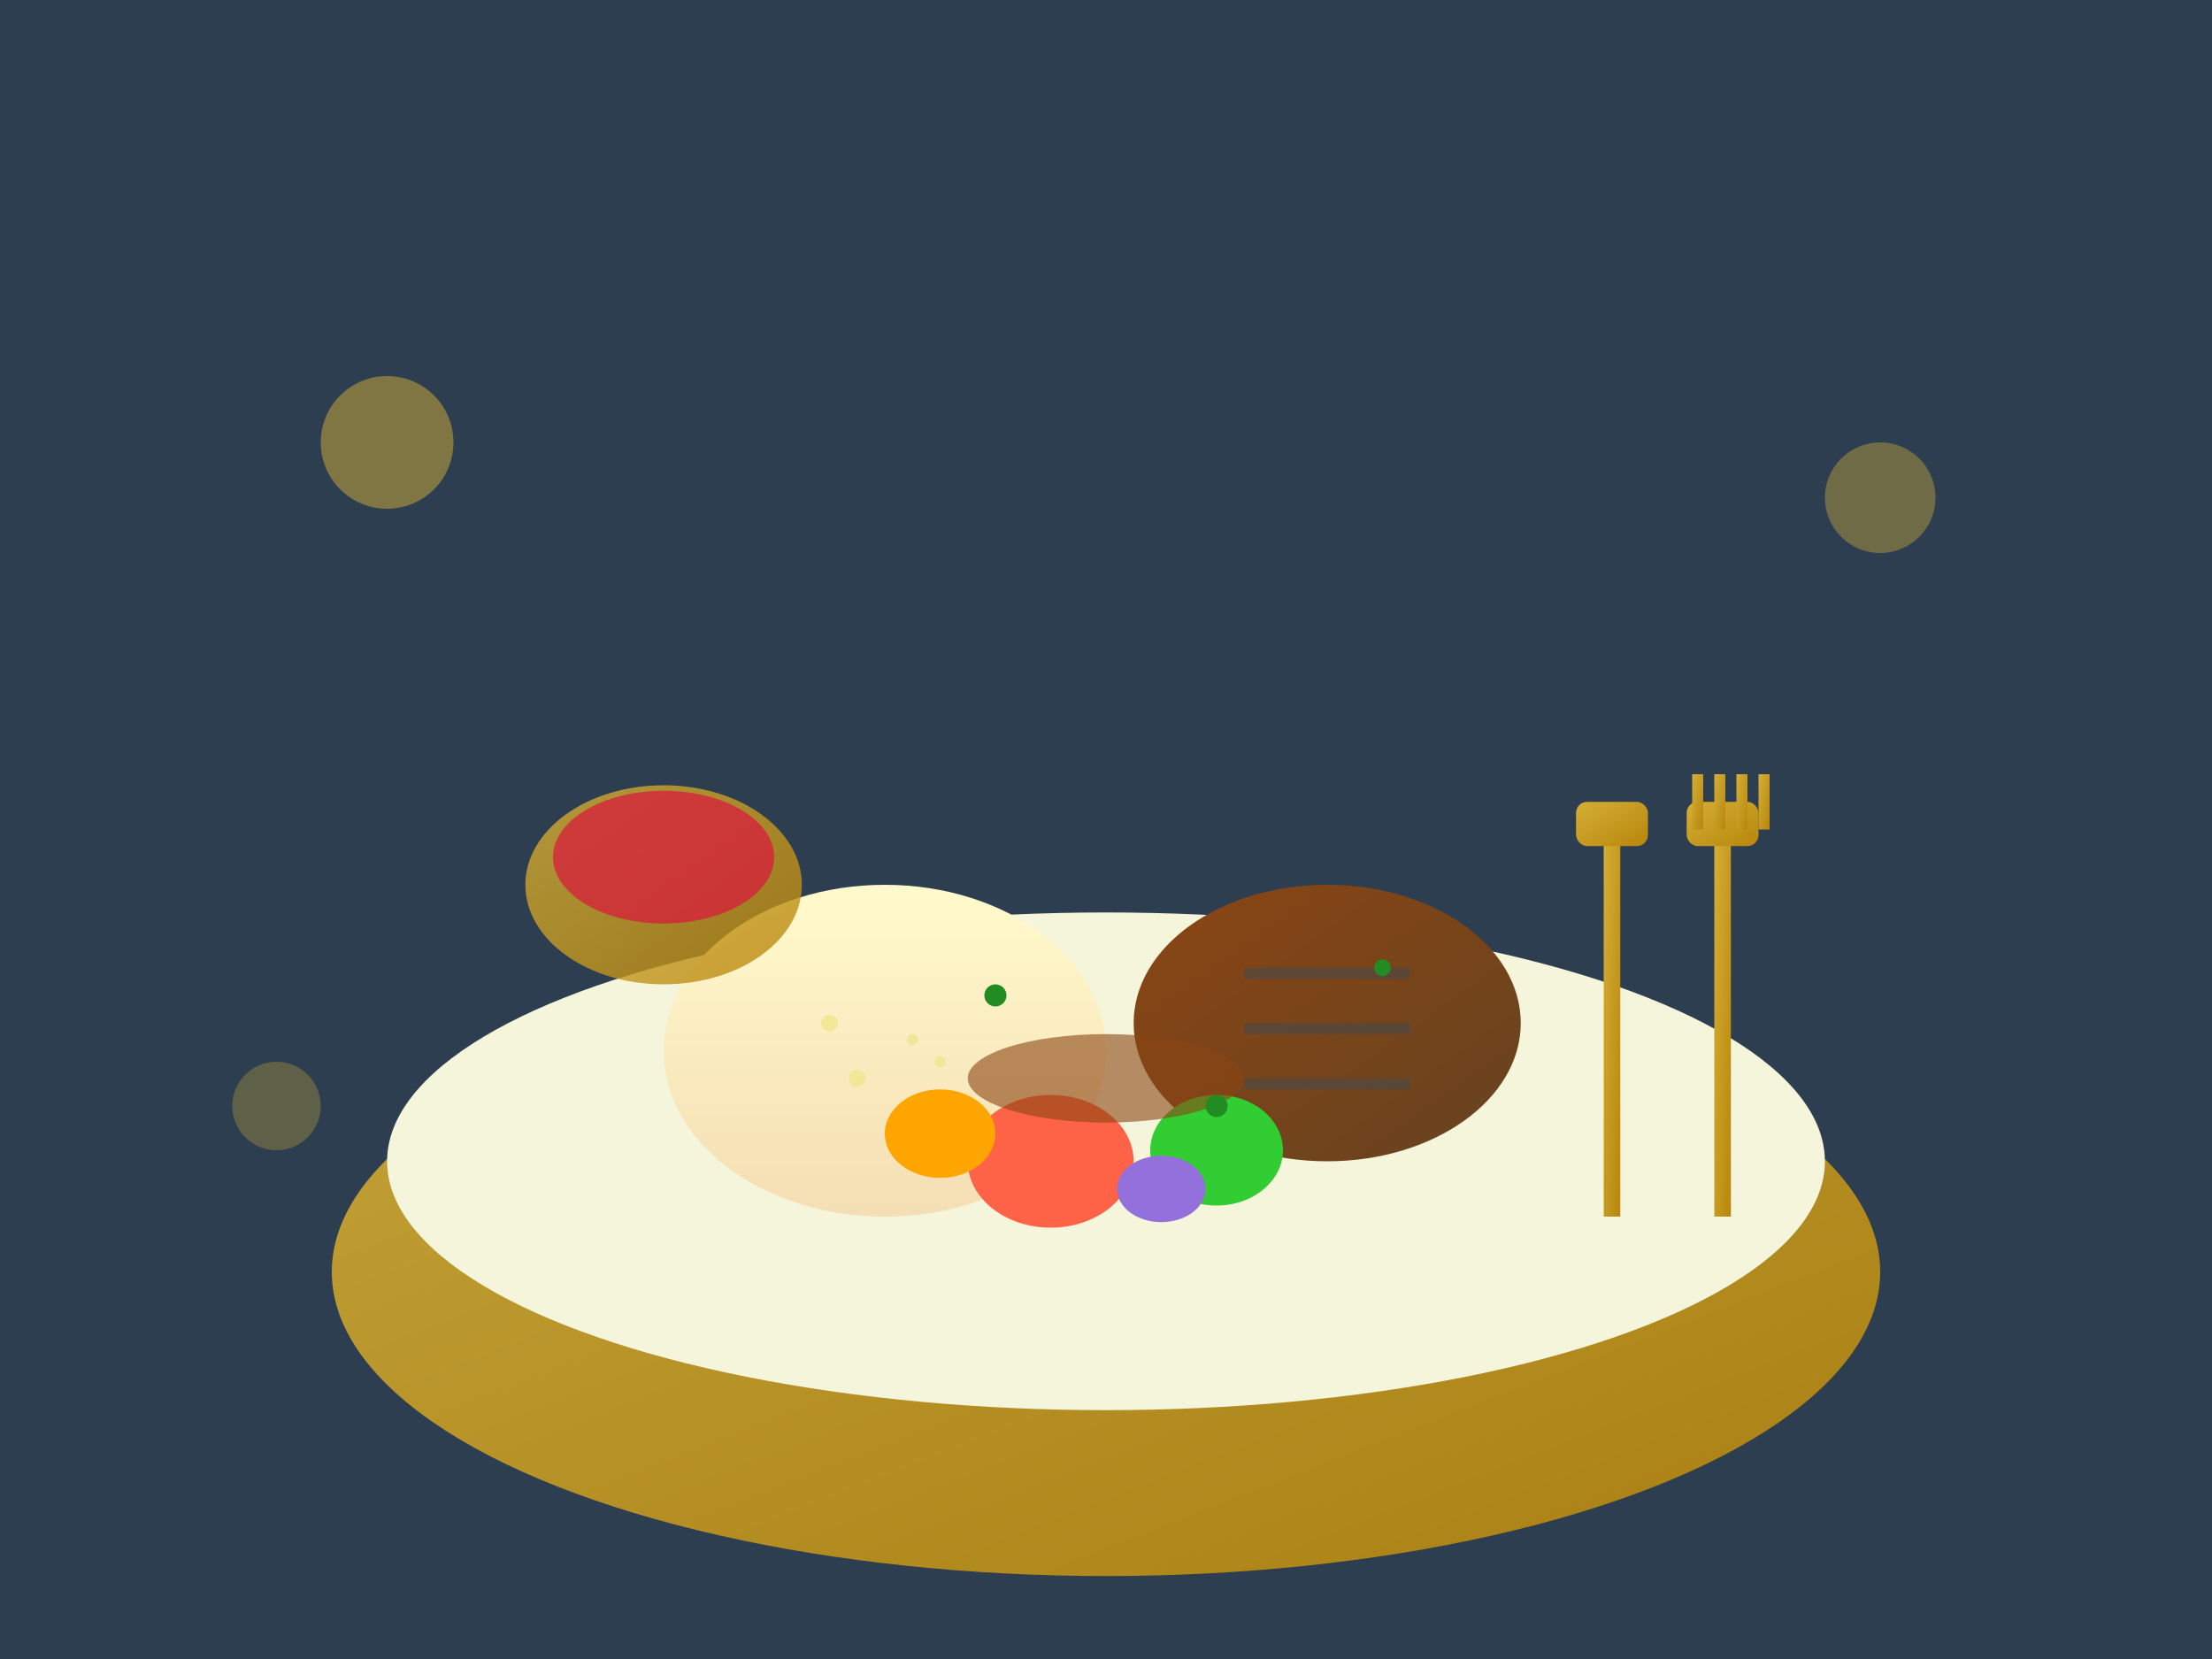 <svg viewBox="0 0 400 300" xmlns="http://www.w3.org/2000/svg">
  <defs>
    <linearGradient id="plateGradient" x1="0%" y1="0%" x2="100%" y2="100%">
      <stop offset="0%" style="stop-color:#D4AF37;stop-opacity:1" />
      <stop offset="100%" style="stop-color:#B8860B;stop-opacity:1" />
    </linearGradient>
    <linearGradient id="meatGradient" x1="0%" y1="0%" x2="100%" y2="100%">
      <stop offset="0%" style="stop-color:#8B4513;stop-opacity:1" />
      <stop offset="100%" style="stop-color:#654321;stop-opacity:1" />
    </linearGradient>
    <linearGradient id="riceGradient" x1="0%" y1="0%" x2="0%" y2="100%">
      <stop offset="0%" style="stop-color:#FFFACD;stop-opacity:1" />
      <stop offset="100%" style="stop-color:#F5DEB3;stop-opacity:1" />
    </linearGradient>
  </defs>
  
  <!-- Background -->
  <rect width="400" height="300" fill="#2c3e50"/>
  
  <!-- Main plate -->
  <ellipse cx="200" cy="230" rx="140" ry="55" fill="url(#plateGradient)" opacity="0.9"/>
  <ellipse cx="200" cy="210" rx="130" ry="45" fill="#F5F5DC"/>
  
  <!-- Rice portion -->
  <ellipse cx="160" cy="190" rx="40" ry="30" fill="url(#riceGradient)"/>
  <!-- Rice texture -->
  <circle cx="150" cy="185" r="1.5" fill="#F0E68C" opacity="0.8"/>
  <circle cx="165" cy="188" r="1" fill="#F0E68C" opacity="0.8"/>
  <circle cx="155" cy="195" r="1.5" fill="#F0E68C" opacity="0.8"/>
  <circle cx="170" cy="192" r="1" fill="#F0E68C" opacity="0.8"/>
  
  <!-- Main protein -->
  <ellipse cx="240" cy="185" rx="35" ry="25" fill="url(#meatGradient)"/>
  <!-- Grill marks -->
  <rect x="225" y="175" width="30" height="2" fill="#4A4A4A" opacity="0.6"/>
  <rect x="225" y="185" width="30" height="2" fill="#4A4A4A" opacity="0.6"/>
  <rect x="225" y="195" width="30" height="2" fill="#4A4A4A" opacity="0.6"/>
  
  <!-- Vegetables -->
  <ellipse cx="190" cy="210" rx="15" ry="12" fill="#FF6347"/> <!-- Tomato -->
  <ellipse cx="220" cy="208" rx="12" ry="10" fill="#32CD32"/> <!-- Cucumber -->
  <ellipse cx="170" cy="205" rx="10" ry="8" fill="#FFA500"/>  <!-- Carrot -->
  <ellipse cx="210" cy="215" rx="8" ry="6" fill="#9370DB"/>   <!-- Onion -->
  
  <!-- Sauce/Gravy -->
  <ellipse cx="200" cy="195" rx="25" ry="8" fill="#8B4513" opacity="0.6"/>
  
  <!-- Garnish -->
  <circle cx="180" cy="180" r="2" fill="#228B22"/>
  <circle cx="250" cy="175" r="1.5" fill="#228B22"/>
  <circle cx="220" cy="200" r="2" fill="#228B22"/>
  
  <!-- Cutlery -->
  <!-- Knife -->
  <rect x="290" y="150" width="3" height="70" fill="url(#plateGradient)"/>
  <rect x="285" y="145" width="13" height="8" fill="url(#plateGradient)" rx="2"/>
  
  <!-- Fork -->
  <rect x="310" y="150" width="3" height="70" fill="url(#plateGradient)"/>
  <rect x="305" y="145" width="13" height="8" fill="url(#plateGradient)" rx="2"/>
  <rect x="306" y="140" width="2" height="10" fill="url(#plateGradient)"/>
  <rect x="310" y="140" width="2" height="10" fill="url(#plateGradient)"/>
  <rect x="314" y="140" width="2" height="10" fill="url(#plateGradient)"/>
  <rect x="318" y="140" width="2" height="10" fill="url(#plateGradient)"/>
  
  <!-- Side bowl -->
  <ellipse cx="120" cy="160" rx="25" ry="18" fill="url(#plateGradient)" opacity="0.8"/>
  <ellipse cx="120" cy="155" rx="20" ry="12" fill="#DC143C" opacity="0.7"/>
  
  <!-- Decorative elements -->
  <circle cx="70" cy="80" r="12" fill="#D4AF37" opacity="0.5"/>
  <circle cx="340" cy="90" r="10" fill="#D4AF37" opacity="0.4"/>
  <circle cx="50" cy="200" r="8" fill="#D4AF37" opacity="0.3"/>
</svg>